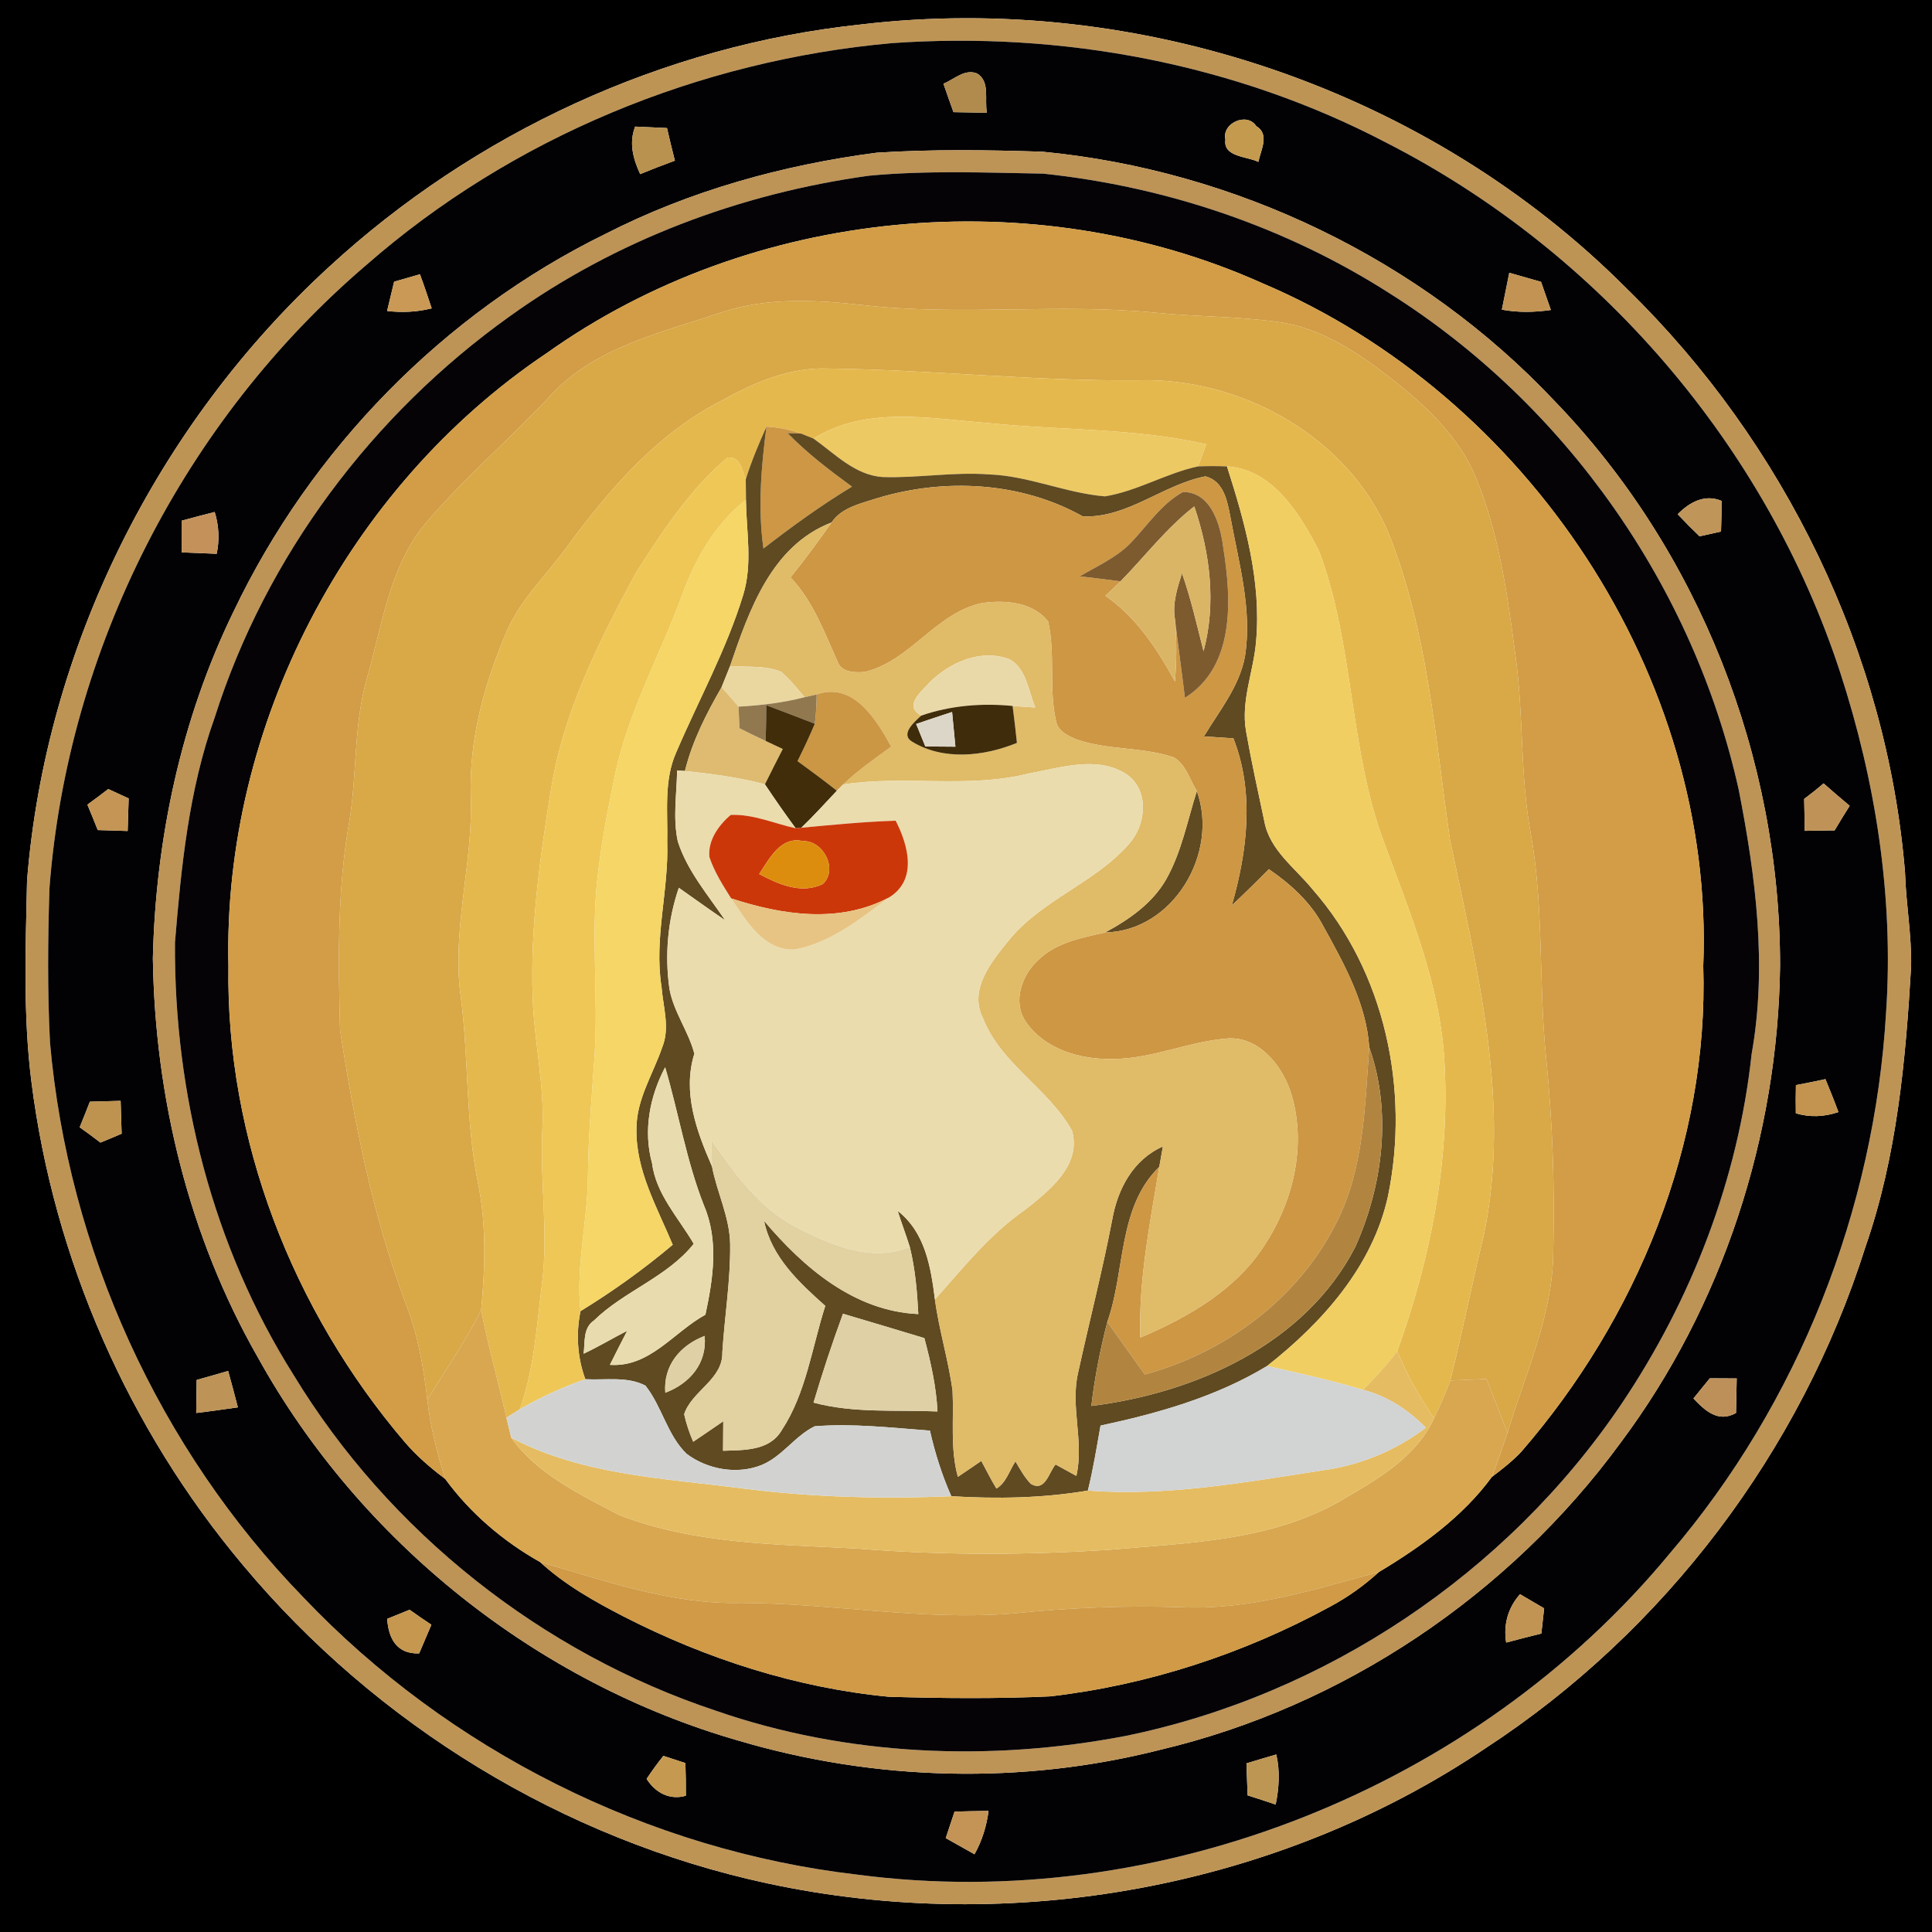 <?xml version="1.0" encoding="UTF-8" ?>
<!DOCTYPE svg PUBLIC "-//W3C//DTD SVG 1.1//EN" "http://www.w3.org/Graphics/SVG/1.1/DTD/svg11.dtd">
<svg width="250pt" height="250pt" viewBox="0 0 250 250" version="1.1" xmlns="http://www.w3.org/2000/svg">
<g id="#000000ff">
<path fill="#000000" opacity="1.00" d=" M 0.00 0.00 L 250.00 0.00 L 250.00 250.00 L 0.00 250.00 L 0.00 0.00 M 111.37 3.17 C 85.82 5.88 61.41 17.18 42.54 34.57 C 20.30 54.97 5.91 83.83 3.50 113.95 C 3.32 122.63 2.97 131.37 4.07 140.00 C 6.96 162.90 16.61 184.89 31.46 202.55 C 48.73 223.22 72.91 238.01 99.26 243.70 C 130.93 250.52 165.28 244.36 192.22 226.22 C 215.39 211.10 233.03 187.77 241.37 161.40 C 245.45 149.71 246.59 137.28 247.30 125.00 C 247.37 120.95 246.63 116.94 246.51 112.89 C 244.18 84.49 230.92 57.30 210.58 37.43 C 185.00 11.68 147.35 -1.11 111.37 3.17 Z" />
</g>
<g id="#be9455ff">
<path fill="#be9455" opacity="1.00" d=" M 111.37 3.17 C 147.35 -1.11 185.00 11.68 210.58 37.43 C 230.92 57.30 244.18 84.49 246.51 112.89 C 246.63 116.94 247.37 120.95 247.30 125.00 C 246.59 137.28 245.45 149.71 241.37 161.40 C 233.03 187.77 215.39 211.10 192.22 226.22 C 165.28 244.36 130.93 250.52 99.26 243.70 C 72.91 238.01 48.73 223.22 31.46 202.55 C 16.61 184.89 6.96 162.90 4.07 140.00 C 2.97 131.37 3.32 122.63 3.50 113.95 C 5.91 83.83 20.30 54.97 42.54 34.57 C 61.41 17.18 85.82 5.88 111.37 3.17 M 115.44 5.58 C 90.51 7.80 66.23 17.79 47.37 34.32 C 23.85 54.42 8.73 84.08 6.40 114.94 C 6.19 121.59 6.13 128.26 6.47 134.90 C 8.82 161.64 20.56 187.46 39.28 206.72 C 58.06 226.47 83.89 239.45 110.97 242.58 C 150.02 247.72 191.01 231.35 216.07 201.01 C 232.72 181.55 242.57 156.52 244.06 130.98 C 245.07 116.12 242.71 101.08 238.10 86.95 C 228.50 57.61 206.89 32.52 179.42 18.48 C 159.86 8.23 137.41 4.04 115.44 5.58 Z" />
</g>
<g id="#020103ff">
<path fill="#020103" opacity="1.00" d=" M 115.44 5.58 C 137.41 4.04 159.86 8.23 179.42 18.48 C 206.89 32.52 228.50 57.61 238.10 86.95 C 242.71 101.08 245.07 116.12 244.06 130.98 C 242.57 156.52 232.72 181.55 216.07 201.01 C 191.01 231.35 150.02 247.72 110.97 242.58 C 83.89 239.45 58.06 226.47 39.28 206.72 C 20.56 187.46 8.82 161.64 6.47 134.90 C 6.13 128.26 6.19 121.59 6.40 114.94 C 8.73 84.08 23.85 54.42 47.37 34.32 C 66.23 17.79 90.51 7.80 115.44 5.58 M 122.08 10.83 C 122.50 12.06 122.94 13.28 123.38 14.51 C 124.82 14.53 126.26 14.56 127.71 14.59 C 127.36 12.91 128.17 10.58 126.44 9.51 C 124.84 8.86 123.47 10.27 122.08 10.83 M 82.19 16.38 C 81.36 18.48 81.93 20.57 82.84 22.53 C 84.32 21.92 85.82 21.34 87.33 20.79 C 86.97 19.39 86.63 17.98 86.31 16.57 C 84.93 16.51 83.56 16.44 82.19 16.38 M 158.57 18.05 C 158.23 20.34 161.39 20.22 162.83 20.95 C 163.14 19.43 164.34 17.37 162.55 16.31 C 161.37 14.47 158.07 15.94 158.57 18.05 M 113.44 19.76 C 101.28 21.35 89.25 24.68 78.30 30.29 C 57.38 40.55 40.24 58.13 30.22 79.14 C 23.43 93.07 20.15 108.55 19.78 124.00 C 20.05 141.96 24.42 160.00 33.37 175.65 C 46.57 199.47 69.45 217.76 95.64 225.26 C 113.28 230.47 132.30 230.96 150.14 226.42 C 173.85 220.81 195.30 206.36 209.68 186.72 C 222.91 169.04 230.06 147.03 230.34 125.00 C 230.37 98.10 219.88 71.25 201.14 51.87 C 183.91 33.57 159.86 22.02 134.88 19.63 C 127.74 19.40 120.58 19.30 113.44 19.76 M 195.30 35.30 C 194.98 36.89 194.65 38.48 194.34 40.07 C 196.44 40.46 198.58 40.42 200.68 40.11 C 200.26 38.90 199.83 37.68 199.41 36.47 C 198.04 36.08 196.67 35.69 195.30 35.30 M 51.00 36.45 C 50.69 37.71 50.39 38.97 50.09 40.24 C 52.02 40.47 53.97 40.38 55.86 39.90 C 55.37 38.42 54.88 36.95 54.34 35.49 C 53.51 35.73 51.84 36.21 51.00 36.45 M 217.09 66.54 C 218.01 67.52 218.95 68.47 219.92 69.40 C 220.62 69.25 222.01 68.94 222.70 68.78 C 222.75 67.46 222.77 66.13 222.77 64.81 C 220.56 63.90 218.63 64.99 217.09 66.54 M 23.50 67.38 C 23.51 68.75 23.51 70.11 23.51 71.48 C 25.02 71.54 26.53 71.60 28.04 71.66 C 28.42 69.86 28.33 68.01 27.78 66.25 C 26.35 66.61 24.93 66.99 23.50 67.38 M 233.46 103.38 C 233.49 104.75 233.52 106.13 233.51 107.51 C 234.80 107.48 236.10 107.47 237.40 107.45 C 238.03 106.38 238.68 105.32 239.35 104.27 C 238.20 103.32 237.08 102.35 235.97 101.37 C 235.16 102.07 234.32 102.74 233.46 103.38 M 11.31 104.12 C 11.76 105.21 12.22 106.31 12.65 107.41 C 13.94 107.45 15.23 107.48 16.52 107.53 C 16.56 106.13 16.60 104.72 16.65 103.32 C 15.77 102.91 14.89 102.50 14.01 102.10 C 13.12 102.79 12.22 103.46 11.31 104.12 M 232.39 140.41 C 232.36 141.63 232.36 142.85 232.38 144.06 C 234.20 144.61 236.10 144.52 237.89 143.90 C 237.36 142.46 236.79 141.05 236.21 139.64 C 234.93 139.92 233.66 140.18 232.39 140.41 M 11.63 142.56 C 11.20 143.67 10.76 144.77 10.31 145.87 C 11.22 146.51 12.11 147.17 13.00 147.85 C 13.91 147.48 14.83 147.09 15.74 146.70 C 15.70 145.28 15.65 143.87 15.61 142.45 C 14.28 142.49 12.96 142.53 11.63 142.56 M 25.45 178.56 C 25.43 179.99 25.41 181.41 25.39 182.84 C 27.19 182.63 28.99 182.36 30.78 182.11 C 30.38 180.54 29.95 178.97 29.52 177.40 C 28.17 177.79 26.81 178.19 25.45 178.56 M 221.25 178.35 C 220.54 179.22 219.84 180.09 219.13 180.96 C 220.65 182.57 222.36 184.13 224.64 182.84 C 224.67 181.35 224.70 179.86 224.73 178.37 C 223.56 178.36 222.40 178.35 221.25 178.35 M 194.90 212.55 C 196.41 212.15 197.92 211.75 199.45 211.38 C 199.58 210.29 199.70 209.20 199.81 208.12 C 198.77 207.51 197.73 206.90 196.69 206.29 C 195.13 208.04 194.52 210.24 194.90 212.55 M 50.10 209.48 C 50.28 212.04 51.34 214.05 54.24 213.95 C 54.76 212.71 55.30 211.48 55.82 210.24 C 54.87 209.61 53.93 208.97 53.00 208.30 C 52.03 208.69 51.06 209.08 50.10 209.48 M 161.29 228.18 C 161.33 229.56 161.38 230.94 161.44 232.32 C 162.66 232.70 163.87 233.10 165.07 233.51 C 165.51 231.37 165.65 229.17 165.15 227.03 C 163.86 227.40 162.57 227.79 161.29 228.18 M 83.67 230.19 C 84.81 231.97 86.63 232.97 88.75 232.37 C 88.76 230.96 88.74 229.55 88.69 228.14 C 87.98 227.90 86.55 227.44 85.84 227.21 C 85.07 228.17 84.35 229.17 83.67 230.19 M 123.52 234.42 C 123.14 235.56 122.76 236.70 122.38 237.85 C 123.62 238.54 124.86 239.24 126.10 239.94 C 127.08 238.20 127.66 236.30 127.92 234.33 C 126.45 234.35 124.98 234.38 123.52 234.42 Z" />
</g>
<g id="#b18a4eff">
<path fill="#b18a4e" opacity="1.00" d=" M 122.08 10.83 C 123.47 10.27 124.84 8.86 126.44 9.51 C 128.17 10.58 127.36 12.91 127.71 14.59 C 126.26 14.56 124.82 14.53 123.38 14.51 C 122.94 13.28 122.50 12.06 122.08 10.83 Z" />
</g>
<g id="#b9924fff">
<path fill="#b9924f" opacity="1.00" d=" M 82.19 16.38 C 83.56 16.44 84.93 16.51 86.31 16.57 C 86.63 17.98 86.97 19.39 87.33 20.79 C 85.82 21.34 84.32 21.92 82.84 22.53 C 81.93 20.57 81.36 18.48 82.19 16.38 Z" />
</g>
<g id="#c49a4fff">
<path fill="#c49a4f" opacity="1.00" d=" M 158.57 18.05 C 158.07 15.94 161.37 14.47 162.55 16.31 C 164.34 17.37 163.14 19.43 162.83 20.95 C 161.39 20.22 158.23 20.34 158.57 18.05 Z" />
</g>
<g id="#bd9356ff">
<path fill="#bd9356" opacity="1.00" d=" M 113.44 19.76 C 120.58 19.30 127.74 19.40 134.88 19.63 C 159.86 22.02 183.91 33.57 201.14 51.87 C 219.88 71.25 230.37 98.10 230.34 125.00 C 230.06 147.03 222.91 169.04 209.68 186.72 C 195.30 206.36 173.85 220.81 150.14 226.42 C 132.30 230.96 113.28 230.47 95.64 225.26 C 69.45 217.76 46.57 199.47 33.37 175.65 C 24.42 160.00 20.05 141.96 19.78 124.00 C 20.15 108.55 23.43 93.07 30.22 79.14 C 40.24 58.13 57.38 40.55 78.30 30.29 C 89.25 24.68 101.28 21.35 113.44 19.76 M 112.42 22.74 C 95.78 25.04 79.63 31.10 65.96 40.93 C 48.18 53.62 34.40 71.98 27.78 92.85 C 24.43 102.20 23.45 112.15 22.64 121.98 C 22.51 141.54 27.51 161.30 37.99 177.92 C 50.33 198.23 70.10 213.88 92.64 221.37 C 109.57 227.24 128.08 227.99 145.60 224.64 C 171.49 219.35 194.98 203.62 209.77 181.74 C 218.87 168.25 224.91 152.61 226.66 136.39 C 228.69 125.02 227.19 113.41 224.99 102.19 C 219.17 75.97 202.62 52.37 179.91 38.02 C 166.45 29.38 150.88 24.14 135.00 22.47 C 127.48 22.34 119.92 22.03 112.42 22.74 Z" />
</g>
<g id="#050306ff">
<path fill="#050306" opacity="1.00" d=" M 112.42 22.74 C 119.92 22.03 127.48 22.34 135.00 22.47 C 150.88 24.14 166.45 29.38 179.91 38.02 C 202.62 52.37 219.17 75.97 224.99 102.19 C 227.19 113.41 228.69 125.02 226.66 136.39 C 224.91 152.61 218.87 168.25 209.77 181.74 C 194.98 203.62 171.49 219.35 145.60 224.64 C 128.08 227.99 109.57 227.24 92.64 221.37 C 70.10 213.88 50.33 198.23 37.99 177.92 C 27.51 161.30 22.51 141.54 22.64 121.98 C 23.45 112.15 24.43 102.20 27.78 92.85 C 34.40 71.98 48.18 53.62 65.96 40.93 C 79.63 31.10 95.78 25.04 112.42 22.74 M 70.71 45.72 C 44.93 63.03 28.83 93.94 29.56 125.00 C 29.22 147.45 37.88 169.61 52.39 186.62 C 53.93 188.41 55.72 189.96 57.61 191.37 C 60.82 195.77 65.13 199.46 69.88 202.12 C 73.08 205.07 76.91 207.22 80.75 209.20 C 91.42 214.66 103.06 218.41 115.01 219.56 C 121.96 219.76 128.94 219.83 135.89 219.51 C 148.57 218.05 160.93 213.99 172.13 207.89 C 174.41 206.67 176.53 205.15 178.44 203.41 C 183.86 200.16 189.29 196.26 193.04 191.12 C 194.37 190.12 195.69 189.09 196.84 187.87 C 211.80 170.62 221.12 148.01 220.40 125.00 C 221.91 87.52 197.65 51.19 163.35 36.65 C 133.70 23.35 97.21 26.84 70.71 45.72 Z" />
</g>
<g id="#d29d46ff">
<path fill="#d29d46" opacity="1.00" d=" M 70.71 45.72 C 97.21 26.84 133.70 23.35 163.35 36.65 C 197.65 51.19 221.91 87.52 220.40 125.00 C 221.12 148.01 211.80 170.62 196.84 187.87 C 195.69 189.09 194.37 190.12 193.04 191.12 C 193.78 189.23 194.41 187.31 195.07 185.39 C 197.38 177.71 200.92 170.20 200.99 162.04 C 201.19 153.69 200.92 145.33 200.08 137.01 C 199.07 127.32 199.81 117.49 198.08 107.86 C 196.67 100.29 197.18 92.54 196.11 84.93 C 195.08 77.12 194.02 69.19 191.00 61.85 C 188.82 56.51 184.48 52.47 180.02 48.99 C 175.70 45.61 170.91 42.40 165.34 41.66 C 160.12 40.93 154.82 41.00 149.58 40.47 C 136.94 39.21 124.20 40.93 111.57 39.47 C 105.55 38.80 99.30 38.47 93.45 40.39 C 85.66 43.03 77.01 44.87 71.21 51.21 C 65.77 57.06 59.58 62.23 54.50 68.41 C 50.32 73.99 49.41 81.07 47.53 87.60 C 45.74 93.67 46.22 100.07 45.21 106.26 C 43.62 115.17 43.77 124.29 44.00 133.30 C 45.86 145.20 48.18 157.11 52.41 168.43 C 54.03 172.49 54.80 176.81 55.30 181.14 C 55.67 184.62 56.58 188.02 57.61 191.37 C 55.72 189.96 53.93 188.41 52.39 186.62 C 37.88 169.61 29.22 147.45 29.56 125.00 C 28.83 93.94 44.93 63.03 70.71 45.72 Z" />
</g>
<g id="#c29353ff">
<path fill="#c29353" opacity="1.00" d=" M 195.30 35.30 C 196.67 35.69 198.04 36.08 199.41 36.47 C 199.83 37.68 200.26 38.90 200.68 40.11 C 198.58 40.42 196.44 40.46 194.34 40.07 C 194.65 38.48 194.98 36.89 195.30 35.30 Z" />
</g>
<g id="#c99955ff">
<path fill="#c99955" opacity="1.00" d=" M 51.00 36.45 C 51.84 36.21 53.51 35.73 54.34 35.49 C 54.88 36.95 55.37 38.42 55.86 39.90 C 53.97 40.38 52.02 40.47 50.09 40.24 C 50.39 38.97 50.69 37.71 51.00 36.45 Z" />
</g>
<g id="#d9a847ff">
<path fill="#d9a847" opacity="1.00" d=" M 93.45 40.39 C 99.30 38.47 105.55 38.80 111.57 39.47 C 124.20 40.93 136.94 39.21 149.58 40.47 C 154.82 41.00 160.12 40.93 165.34 41.66 C 170.91 42.40 175.70 45.61 180.02 48.99 C 184.48 52.47 188.82 56.51 191.00 61.85 C 194.02 69.19 195.08 77.12 196.11 84.93 C 197.18 92.54 196.67 100.29 198.08 107.86 C 199.81 117.49 199.07 127.32 200.08 137.01 C 200.92 145.33 201.19 153.69 200.99 162.04 C 200.92 170.20 197.38 177.71 195.07 185.39 C 194.13 183.09 193.29 180.75 192.37 178.44 C 190.80 178.50 189.24 178.56 187.67 178.63 C 189.23 172.41 190.47 166.13 191.99 159.90 C 195.60 142.72 191.11 125.38 187.61 108.58 C 185.72 95.37 184.73 81.79 179.79 69.25 C 174.57 56.53 160.61 48.78 147.14 49.21 C 133.81 49.33 120.55 47.85 107.23 47.69 C 102.42 47.49 97.85 49.35 93.73 51.66 C 85.30 55.84 79.02 63.08 73.54 70.52 C 70.92 74.19 67.51 77.35 65.64 81.52 C 62.73 88.30 60.67 95.57 60.92 103.02 C 61.23 111.77 58.39 120.38 59.64 129.13 C 60.67 137.10 60.23 145.21 61.86 153.12 C 62.96 158.52 62.77 164.06 62.26 169.52 C 60.24 173.57 57.63 177.27 55.30 181.14 C 54.80 176.81 54.03 172.49 52.41 168.43 C 48.18 157.11 45.86 145.20 44.00 133.30 C 43.77 124.29 43.62 115.17 45.21 106.26 C 46.22 100.07 45.74 93.67 47.53 87.60 C 49.41 81.07 50.32 73.99 54.50 68.41 C 59.58 62.23 65.77 57.06 71.21 51.21 C 77.01 44.87 85.66 43.03 93.45 40.39 Z" />
</g>
<g id="#e5b84eff">
<path fill="#e5b84e" opacity="1.00" d=" M 93.73 51.66 C 97.85 49.35 102.42 47.49 107.23 47.69 C 120.55 47.85 133.81 49.33 147.14 49.21 C 160.61 48.78 174.57 56.53 179.79 69.25 C 184.73 81.79 185.72 95.37 187.61 108.58 C 191.11 125.38 195.60 142.72 191.99 159.90 C 190.47 166.13 189.23 172.41 187.67 178.63 C 187.06 180.30 186.34 181.93 185.56 183.53 C 183.69 180.79 182.05 177.91 180.80 174.84 C 185.04 163.10 187.57 150.51 186.94 137.99 C 186.52 127.84 182.54 118.36 179.07 108.95 C 174.55 96.82 175.24 83.41 170.68 71.30 C 168.23 66.54 164.71 60.73 158.77 60.35 C 157.52 60.30 156.26 60.30 155.01 60.35 C 155.28 59.64 155.82 58.21 156.09 57.50 C 146.88 55.37 137.36 55.72 128.01 54.76 C 120.43 54.18 112.15 52.48 105.27 56.75 C 104.86 56.59 104.04 56.26 103.64 56.10 C 102.20 55.59 100.70 55.29 99.18 55.21 C 98.18 57.43 97.23 59.69 96.50 62.03 C 95.99 60.85 95.85 59.09 94.17 59.20 C 89.26 63.32 85.69 68.82 82.27 74.17 C 77.51 83.00 72.89 92.16 71.30 102.17 C 69.86 111.04 68.61 120.01 68.93 129.02 C 69.10 134.70 70.47 140.30 70.19 146.01 C 69.83 152.70 70.99 159.40 70.14 166.07 C 69.46 171.53 69.13 177.11 67.28 182.34 C 66.84 182.62 65.96 183.17 65.53 183.45 C 64.48 178.80 63.15 174.21 62.26 169.52 C 62.77 164.06 62.96 158.52 61.86 153.12 C 60.23 145.21 60.67 137.10 59.64 129.13 C 58.39 120.38 61.23 111.77 60.92 103.02 C 60.67 95.57 62.73 88.30 65.64 81.52 C 67.51 77.35 70.92 74.19 73.54 70.52 C 79.02 63.08 85.30 55.84 93.73 51.66 Z" />
</g>
<g id="#edc963ff">
<path fill="#edc963" opacity="1.00" d=" M 105.27 56.75 C 112.15 52.48 120.43 54.18 128.01 54.76 C 137.36 55.72 146.88 55.37 156.09 57.50 C 155.82 58.21 155.28 59.64 155.01 60.35 C 150.87 61.25 147.17 63.55 142.98 64.23 C 137.89 63.81 133.11 61.57 127.97 61.39 C 123.38 61.04 118.80 61.88 114.21 61.73 C 110.64 61.49 108.02 58.71 105.27 56.75 Z" />
</g>
<g id="#cd9745ff">
<path fill="#cd9745" opacity="1.00" d=" M 99.18 55.21 C 100.70 55.29 102.20 55.59 103.64 56.10 C 103.21 56.08 102.35 56.06 101.92 56.05 C 104.45 58.65 107.33 60.84 110.25 62.97 C 106.25 65.39 102.47 68.13 98.79 70.98 C 98.05 65.73 98.50 60.43 99.18 55.21 Z" />
</g>
<g id="#5f4a21ff">
<path fill="#5f4a21" opacity="1.00" d=" M 96.50 62.03 C 97.23 59.69 98.18 57.43 99.18 55.21 C 98.50 60.43 98.05 65.73 98.79 70.98 C 102.47 68.13 106.25 65.39 110.25 62.97 C 107.33 60.84 104.45 58.65 101.92 56.05 C 102.35 56.06 103.21 56.08 103.64 56.10 C 104.04 56.26 104.86 56.59 105.27 56.75 C 108.02 58.71 110.64 61.49 114.21 61.73 C 118.80 61.88 123.38 61.04 127.97 61.39 C 133.11 61.57 137.89 63.81 142.98 64.23 C 147.17 63.55 150.87 61.25 155.01 60.35 C 156.26 60.30 157.52 60.30 158.77 60.35 C 161.10 67.63 163.23 75.23 162.54 82.96 C 162.23 86.85 160.56 90.63 161.23 94.58 C 161.92 98.50 162.78 102.40 163.61 106.30 C 164.30 110.03 167.61 112.32 169.86 115.10 C 179.22 125.78 182.44 140.99 179.61 154.76 C 177.62 163.87 171.10 171.15 163.96 176.76 C 157.38 180.75 149.88 182.87 142.41 184.47 C 141.91 187.28 141.46 190.10 140.77 192.88 C 134.93 193.87 129.01 193.97 123.10 193.61 C 121.89 190.88 120.99 188.03 120.33 185.12 C 115.38 184.76 110.38 184.16 105.42 184.56 C 102.86 185.81 101.24 188.45 98.58 189.56 C 95.40 190.85 91.55 190.16 88.84 188.12 C 86.33 185.68 85.67 182.01 83.52 179.30 C 81.19 178.07 78.30 178.61 75.74 178.47 C 74.71 175.63 74.51 172.61 75.12 169.66 C 79.30 167.10 83.30 164.23 87.05 161.07 C 85.04 156.23 82.23 151.42 82.36 146.02 C 82.36 142.25 84.50 139.00 85.68 135.55 C 86.73 133.01 85.80 130.28 85.60 127.68 C 84.61 121.43 86.55 115.24 86.34 108.99 C 86.43 105.10 85.87 101.00 87.51 97.34 C 90.41 90.56 94.01 84.06 96.17 76.98 C 97.40 72.98 96.58 68.76 96.52 64.67 C 96.51 64.01 96.50 62.69 96.50 62.03 M 140.11 66.82 C 132.12 62.34 122.26 61.83 113.56 64.45 C 111.44 65.15 108.93 65.63 107.60 67.61 C 99.81 70.61 96.94 78.97 94.47 86.19 C 94.19 86.87 93.65 88.24 93.37 88.93 C 91.40 92.35 89.58 95.90 88.63 99.77 L 87.62 99.69 C 87.57 102.75 87.05 105.86 87.71 108.89 C 88.94 112.71 91.61 115.80 93.83 119.08 C 91.81 117.71 89.83 116.28 87.84 114.88 C 86.40 119.08 86.00 123.59 86.63 127.98 C 87.17 130.96 89.10 133.46 89.85 136.35 C 88.29 141.34 90.13 146.37 92.13 150.93 C 92.77 154.31 94.42 157.48 94.48 160.97 C 94.54 165.65 93.77 170.30 93.47 174.97 C 93.58 178.50 89.52 179.96 88.53 183.00 C 88.80 184.22 89.20 185.41 89.70 186.56 C 91.00 185.68 92.30 184.81 93.59 183.91 C 93.58 184.87 93.57 186.78 93.56 187.73 C 96.29 187.63 99.58 187.77 101.16 185.06 C 104.32 180.26 105.06 174.37 106.79 168.98 C 103.38 165.94 99.84 162.66 98.87 157.98 C 103.97 164.02 110.54 169.67 118.83 170.04 C 118.68 167.12 118.43 164.20 117.73 161.36 C 117.24 159.79 116.65 158.26 116.16 156.69 C 119.72 159.46 120.45 163.95 120.98 168.15 C 121.51 172.13 122.73 175.99 123.26 179.97 C 123.44 183.68 122.94 187.46 123.95 191.10 C 124.97 190.42 125.97 189.74 126.98 189.04 C 127.62 190.24 128.23 191.45 128.94 192.62 C 130.22 191.85 130.61 190.28 131.40 189.10 C 132.00 190.11 132.56 191.16 133.39 192.01 C 135.24 193.10 135.70 190.56 136.59 189.50 C 137.49 189.99 138.38 190.48 139.28 190.98 C 140.31 186.53 138.46 182.01 139.52 177.57 C 140.96 170.97 142.66 164.42 143.93 157.78 C 144.63 153.83 146.65 150.04 150.48 148.35 C 150.36 149.01 150.13 150.33 150.01 150.99 C 144.62 156.23 145.64 164.43 143.29 171.05 C 142.36 174.63 141.65 178.26 141.22 181.93 C 154.67 180.26 168.88 173.95 175.36 161.38 C 178.96 153.39 180.14 143.89 177.18 135.52 C 176.80 129.86 173.94 124.74 171.25 119.87 C 169.64 116.78 167.03 114.42 164.19 112.47 C 162.62 114.06 161.03 115.63 159.40 117.15 C 161.41 110.12 162.34 102.52 159.60 95.54 C 158.33 95.45 157.05 95.37 155.78 95.30 C 157.77 92.00 160.35 88.87 161.09 84.99 C 162.07 78.90 160.30 72.88 159.22 66.93 C 158.81 64.85 158.39 62.28 155.99 61.64 C 150.48 62.70 145.90 67.07 140.11 66.82 M 84.37 150.50 C 84.89 154.55 87.80 157.57 89.77 160.95 C 86.33 165.27 80.76 167.05 76.86 170.87 C 75.41 171.86 75.72 173.66 75.52 175.17 C 77.44 174.27 79.27 173.17 81.16 172.20 C 80.41 173.67 79.65 175.12 78.92 176.61 C 84.09 176.97 87.17 172.37 91.28 170.12 C 92.28 165.45 93.03 160.50 91.08 155.96 C 88.81 150.17 87.81 144.03 86.07 138.10 C 84.07 141.88 83.22 146.31 84.37 150.50 M 109.08 170.00 C 107.69 173.79 106.42 177.63 105.27 181.50 C 110.50 182.90 115.96 182.41 121.31 182.64 C 121.15 179.42 120.44 176.26 119.61 173.15 C 116.10 172.10 112.60 171.03 109.08 170.00 M 86.09 180.22 C 89.25 179.03 91.52 176.41 91.18 172.87 C 88.02 174.08 85.81 176.69 86.09 180.22 Z" />
<path fill="#5f4a21" opacity="1.00" d=" M 154.87 102.36 C 157.77 110.37 151.82 120.49 143.00 120.66 C 146.09 119.00 149.12 116.90 150.90 113.79 C 152.90 110.25 153.65 106.20 154.87 102.36 Z" />
</g>
<g id="#eec757ff">
<path fill="#eec757" opacity="1.00" d=" M 82.27 74.17 C 85.69 68.82 89.26 63.32 94.17 59.20 C 95.85 59.09 95.99 60.85 96.50 62.03 C 96.50 62.69 96.51 64.01 96.52 64.67 C 92.50 67.87 89.92 72.38 88.21 77.15 C 85.36 84.92 81.22 92.25 79.55 100.41 C 78.67 104.62 77.86 108.86 77.36 113.14 C 76.41 121.07 77.48 129.07 76.91 137.02 C 76.56 142.02 76.14 147.01 76.08 152.02 C 76.07 157.92 74.49 163.75 75.12 169.66 C 74.51 172.61 74.71 175.63 75.74 178.47 C 72.80 179.49 69.98 180.80 67.28 182.34 C 69.13 177.11 69.46 171.53 70.14 166.07 C 70.99 159.40 69.83 152.70 70.19 146.01 C 70.47 140.30 69.10 134.70 68.93 129.02 C 68.61 120.01 69.86 111.04 71.30 102.17 C 72.89 92.16 77.51 83.00 82.27 74.17 Z" />
</g>
<g id="#f0ce61ff">
<path fill="#f0ce61" opacity="1.00" d=" M 158.77 60.35 C 164.71 60.73 168.23 66.54 170.68 71.30 C 175.24 83.41 174.55 96.82 179.07 108.95 C 182.54 118.36 186.52 127.84 186.94 137.99 C 187.57 150.51 185.04 163.10 180.80 174.84 C 179.47 176.63 177.94 178.26 176.38 179.85 C 172.29 178.61 168.12 177.70 163.96 176.76 C 171.10 171.15 177.62 163.87 179.61 154.76 C 182.44 140.99 179.22 125.78 169.86 115.10 C 167.61 112.32 164.30 110.03 163.61 106.30 C 162.78 102.40 161.92 98.50 161.23 94.58 C 160.56 90.63 162.23 86.85 162.54 82.96 C 163.23 75.23 161.10 67.63 158.77 60.35 Z" />
</g>
<g id="#ce9744ff">
<path fill="#ce9744" opacity="1.00" d=" M 140.11 66.82 C 145.90 67.07 150.48 62.70 155.99 61.64 C 158.39 62.28 158.81 64.85 159.22 66.93 C 160.30 72.88 162.07 78.90 161.09 84.99 C 160.35 88.87 157.77 92.00 155.78 95.30 C 157.05 95.37 158.33 95.45 159.60 95.54 C 162.34 102.52 161.41 110.12 159.40 117.15 C 161.03 115.63 162.62 114.06 164.19 112.47 C 167.03 114.42 169.64 116.78 171.25 119.87 C 173.94 124.74 176.80 129.86 177.18 135.52 C 176.61 143.12 176.51 151.07 173.02 158.03 C 168.16 167.91 158.68 174.99 148.14 177.85 C 146.52 175.58 144.89 173.33 143.29 171.05 C 145.64 164.43 144.62 156.23 150.01 150.99 C 148.81 158.30 147.31 165.63 147.56 173.08 C 153.85 170.41 160.13 166.80 163.82 160.83 C 167.51 155.08 169.15 147.66 166.93 141.06 C 165.73 137.70 162.86 134.19 158.96 134.37 C 153.88 134.72 149.12 137.03 143.98 137.03 C 139.82 137.13 135.19 135.80 132.73 132.20 C 131.00 129.65 132.20 126.21 134.30 124.27 C 136.61 121.97 139.94 121.35 143.00 120.66 C 151.82 120.49 157.77 110.37 154.87 102.36 C 153.95 100.90 153.47 98.96 151.92 98.02 C 147.86 96.62 143.39 97.11 139.32 95.69 C 138.26 95.24 136.92 94.65 136.67 93.39 C 135.67 89.14 136.60 84.69 135.63 80.44 C 133.70 77.89 130.04 77.62 127.11 78.03 C 121.12 79.26 117.80 85.55 111.89 86.95 C 110.72 87.06 108.95 87.03 108.44 85.74 C 106.70 81.90 105.25 77.84 102.29 74.71 C 104.15 72.41 105.90 70.03 107.60 67.61 C 108.93 65.63 111.44 65.15 113.56 64.45 C 122.26 61.83 132.12 62.34 140.11 66.82 M 146.27 70.30 C 144.41 72.18 141.96 73.25 139.72 74.58 C 141.48 74.77 143.24 75.00 145.00 75.22 C 144.36 75.85 143.70 76.48 143.04 77.09 C 147.05 79.88 149.73 83.96 152.04 88.18 C 152.26 85.47 152.28 82.75 152.03 80.05 C 152.43 83.47 152.92 86.88 153.33 90.30 C 159.83 86.23 159.36 77.55 158.30 70.92 C 157.94 67.96 156.75 63.66 153.08 63.66 C 150.24 65.22 148.47 68.02 146.27 70.30 Z" />
</g>
<g id="#7d5b2fff">
<path fill="#7d5b2f" opacity="1.00" d=" M 146.27 70.30 C 148.47 68.02 150.24 65.22 153.08 63.66 C 156.75 63.66 157.94 67.96 158.30 70.92 C 159.36 77.55 159.83 86.23 153.33 90.30 C 152.92 86.88 152.43 83.47 152.03 80.05 C 151.70 78.03 152.35 76.07 152.95 74.17 C 154.11 77.47 154.88 80.89 155.74 84.27 C 157.40 78.06 156.58 71.55 154.54 65.53 C 150.93 68.33 148.17 71.98 145.00 75.22 C 143.24 75.00 141.48 74.77 139.72 74.58 C 141.96 73.25 144.41 72.18 146.27 70.30 Z" />
</g>
<g id="#bf9559ff">
<path fill="#bf9559" opacity="1.00" d=" M 217.09 66.54 C 218.63 64.99 220.56 63.90 222.77 64.81 C 222.77 66.13 222.75 67.46 222.70 68.78 C 222.01 68.94 220.62 69.25 219.92 69.40 C 218.95 68.47 218.01 67.52 217.09 66.54 Z" />
</g>
<g id="#f5d666ff">
<path fill="#f5d666" opacity="1.00" d=" M 88.21 77.15 C 89.92 72.38 92.50 67.87 96.52 64.67 C 96.58 68.76 97.40 72.98 96.17 76.98 C 94.01 84.06 90.41 90.56 87.51 97.34 C 85.87 101.00 86.43 105.10 86.34 108.99 C 86.55 115.24 84.61 121.43 85.60 127.68 C 85.80 130.28 86.73 133.01 85.68 135.55 C 84.50 139.00 82.36 142.25 82.36 146.02 C 82.23 151.42 85.04 156.23 87.05 161.07 C 83.30 164.23 79.30 167.10 75.12 169.66 C 74.49 163.75 76.07 157.92 76.08 152.02 C 76.14 147.01 76.56 142.02 76.91 137.02 C 77.48 129.07 76.41 121.07 77.36 113.14 C 77.86 108.86 78.67 104.62 79.55 100.41 C 81.22 92.25 85.36 84.92 88.21 77.15 Z" />
</g>
<g id="#c4915bff">
<path fill="#c4915b" opacity="1.00" d=" M 23.50 67.38 C 24.93 66.99 26.35 66.61 27.78 66.25 C 28.33 68.01 28.42 69.86 28.04 71.66 C 26.53 71.60 25.02 71.54 23.51 71.48 C 23.51 70.11 23.51 68.75 23.50 67.38 Z" />
</g>
<g id="#dab566ff">
<path fill="#dab566" opacity="1.00" d=" M 145.00 75.22 C 148.17 71.98 150.93 68.33 154.54 65.53 C 156.58 71.55 157.40 78.06 155.74 84.27 C 154.88 80.89 154.11 77.47 152.95 74.17 C 152.35 76.07 151.70 78.03 152.03 80.05 C 152.28 82.75 152.26 85.47 152.04 88.18 C 149.73 83.96 147.05 79.88 143.04 77.09 C 143.70 76.48 144.36 75.85 145.00 75.22 Z" />
</g>
<g id="#e0bb68ff">
<path fill="#e0bb68" opacity="1.00" d=" M 94.47 86.19 C 96.94 78.97 99.81 70.61 107.60 67.61 C 105.90 70.03 104.15 72.41 102.29 74.71 C 105.25 77.84 106.70 81.90 108.44 85.74 C 108.95 87.03 110.72 87.06 111.89 86.95 C 117.80 85.55 121.12 79.26 127.11 78.03 C 130.04 77.62 133.70 77.89 135.63 80.44 C 136.60 84.69 135.67 89.14 136.67 93.39 C 136.92 94.65 138.26 95.24 139.32 95.69 C 143.39 97.11 147.86 96.62 151.92 98.02 C 153.47 98.96 153.95 100.90 154.87 102.36 C 153.65 106.20 152.90 110.25 150.90 113.79 C 149.12 116.90 146.09 119.00 143.00 120.66 C 139.94 121.35 136.61 121.97 134.30 124.27 C 132.20 126.21 131.00 129.65 132.73 132.20 C 135.19 135.80 139.82 137.13 143.98 137.03 C 149.12 137.03 153.88 134.72 158.96 134.37 C 162.86 134.19 165.73 137.70 166.93 141.06 C 169.15 147.66 167.51 155.08 163.82 160.83 C 160.13 166.80 153.85 170.41 147.56 173.08 C 147.31 165.63 148.81 158.30 150.01 150.99 C 150.13 150.33 150.36 149.01 150.48 148.35 C 146.65 150.04 144.63 153.83 143.93 157.78 C 142.66 164.42 140.96 170.97 139.52 177.57 C 138.46 182.01 140.31 186.53 139.28 190.98 C 138.38 190.48 137.49 189.99 136.59 189.50 C 135.70 190.56 135.24 193.10 133.39 192.01 C 132.56 191.16 132.00 190.11 131.40 189.10 C 130.61 190.28 130.22 191.85 128.94 192.62 C 128.23 191.45 127.62 190.24 126.98 189.04 C 125.97 189.74 124.97 190.42 123.95 191.10 C 122.94 187.46 123.44 183.68 123.26 179.97 C 122.73 175.99 121.51 172.13 120.98 168.15 C 124.63 164.06 128.07 159.72 132.61 156.57 C 135.71 154.12 139.96 150.84 138.73 146.34 C 135.71 140.86 129.51 137.71 127.18 131.71 C 125.31 128.00 128.38 124.33 130.61 121.59 C 134.90 116.38 141.74 114.23 146.13 109.16 C 148.32 106.70 148.75 102.30 145.82 100.22 C 142.01 97.71 137.24 99.35 133.12 100.09 C 125.24 102.08 117.07 100.27 109.10 101.51 C 111.00 99.67 113.19 98.17 115.32 96.61 C 113.41 93.12 110.41 88.19 105.68 89.86 C 105.29 89.95 104.51 90.13 104.12 90.22 C 103.15 89.08 102.21 87.89 101.06 86.92 C 98.99 86.06 96.66 86.36 94.47 86.19 M 120.30 88.29 C 119.22 89.52 116.88 91.30 119.20 92.60 C 118.39 93.36 116.43 94.99 118.01 95.96 C 122.07 98.46 127.34 97.87 131.59 96.13 C 131.42 94.53 131.24 92.94 131.03 91.35 C 132.01 91.41 132.99 91.48 133.97 91.55 C 133.06 89.42 132.85 86.55 130.64 85.31 C 126.96 83.92 122.95 85.67 120.30 88.29 Z" />
</g>
<g id="#ead9a8ff">
<path fill="#ead9a8" opacity="1.00" d=" M 120.30 88.29 C 122.95 85.67 126.96 83.92 130.64 85.31 C 132.85 86.55 133.06 89.42 133.97 91.55 C 132.99 91.48 132.01 91.41 131.03 91.35 C 127.04 90.96 123.01 91.29 119.20 92.60 C 116.88 91.30 119.22 89.52 120.30 88.29 Z" />
</g>
<g id="#ead7a0ff">
<path fill="#ead7a0" opacity="1.00" d=" M 94.47 86.19 C 96.66 86.36 98.99 86.06 101.06 86.92 C 102.21 87.89 103.15 89.08 104.12 90.22 C 101.33 90.94 98.45 91.28 95.57 91.44 C 94.84 90.60 94.11 89.76 93.37 88.93 C 93.65 88.24 94.19 86.87 94.47 86.19 Z" />
</g>
<g id="#debb70ff">
<path fill="#debb70" opacity="1.00" d=" M 88.63 99.77 C 89.58 95.90 91.40 92.35 93.37 88.93 C 94.11 89.76 94.84 90.60 95.57 91.44 C 95.60 92.37 95.65 93.31 95.70 94.24 C 96.82 94.80 97.94 95.35 99.08 95.88 C 99.63 96.14 100.74 96.66 101.29 96.92 C 100.51 98.44 99.74 99.96 98.98 101.49 C 95.59 100.59 92.11 100.13 88.63 99.77 Z" />
</g>
<g id="#cb9744ff">
<path fill="#cb9744" opacity="1.00" d=" M 105.68 89.86 C 110.41 88.19 113.41 93.12 115.32 96.61 C 113.19 98.17 111.00 99.67 109.10 101.51 C 108.90 101.71 108.50 102.12 108.29 102.32 C 106.63 101.00 104.92 99.74 103.20 98.49 C 103.99 96.89 104.75 95.29 105.44 93.65 C 105.61 92.39 105.65 91.13 105.68 89.86 Z" />
</g>
<g id="#91784eff">
<path fill="#91784e" opacity="1.00" d=" M 105.68 89.86 C 105.65 91.13 105.61 92.39 105.44 93.65 C 103.35 92.84 101.25 92.03 99.15 91.25 C 99.15 92.80 99.12 94.34 99.08 95.88 C 97.94 95.35 96.82 94.80 95.70 94.24 C 95.65 93.31 95.60 92.37 95.57 91.44 C 98.45 91.28 101.33 90.94 104.12 90.22 C 104.51 90.13 105.29 89.95 105.68 89.86 Z" />
</g>
<g id="#3f2c0aff">
<path fill="#3f2c0a" opacity="1.00" d=" M 119.20 92.60 C 123.01 91.29 127.04 90.96 131.03 91.35 C 131.24 92.94 131.42 94.53 131.59 96.13 C 127.34 97.87 122.07 98.46 118.01 95.96 C 116.43 94.99 118.39 93.36 119.20 92.60 M 118.55 93.68 C 118.85 94.41 119.44 95.86 119.74 96.59 C 120.71 96.60 122.66 96.61 123.63 96.62 C 123.52 95.50 123.31 93.25 123.20 92.13 C 121.65 92.63 120.10 93.16 118.55 93.68 Z" />
</g>
<g id="#412d09ff">
<path fill="#412d09" opacity="1.00" d=" M 99.15 91.25 C 101.25 92.03 103.35 92.84 105.44 93.65 C 104.75 95.29 103.99 96.89 103.20 98.49 C 104.92 99.74 106.63 101.00 108.29 102.32 C 106.77 103.93 105.29 105.58 103.69 107.11 L 102.96 107.18 C 101.58 105.31 100.26 103.41 98.98 101.49 C 99.74 99.96 100.51 98.44 101.29 96.92 C 100.74 96.66 99.63 96.14 99.08 95.88 C 99.12 94.34 99.15 92.80 99.15 91.25 Z" />
</g>
<g id="#dcd6c8ff">
<path fill="#dcd6c8" opacity="1.00" d=" M 118.55 93.68 C 120.10 93.16 121.65 92.63 123.20 92.13 C 123.31 93.25 123.52 95.50 123.63 96.62 C 122.66 96.61 120.71 96.60 119.74 96.59 C 119.44 95.86 118.85 94.41 118.55 93.68 Z" />
</g>
<g id="#eadcadff">
<path fill="#eadcad" opacity="1.00" d=" M 133.12 100.09 C 137.24 99.35 142.01 97.71 145.82 100.22 C 148.75 102.30 148.32 106.70 146.13 109.16 C 141.74 114.23 134.90 116.38 130.61 121.59 C 128.38 124.33 125.31 128.00 127.18 131.71 C 129.51 137.71 135.71 140.86 138.73 146.34 C 139.96 150.84 135.71 154.12 132.61 156.57 C 128.07 159.72 124.63 164.06 120.98 168.15 C 120.45 163.95 119.72 159.46 116.16 156.69 C 116.65 158.26 117.24 159.79 117.73 161.36 C 112.86 163.40 107.49 161.12 103.11 158.85 C 98.28 156.36 95.07 151.88 92.05 147.53 C 92.07 148.38 92.11 150.08 92.13 150.93 C 90.13 146.37 88.29 141.34 89.85 136.35 C 89.10 133.46 87.17 130.96 86.63 127.98 C 86.00 123.59 86.40 119.08 87.84 114.88 C 89.83 116.28 91.81 117.71 93.83 119.08 C 91.61 115.80 88.94 112.71 87.71 108.89 C 87.05 105.86 87.57 102.75 87.62 99.69 L 88.63 99.77 C 92.11 100.13 95.59 100.59 98.98 101.49 C 100.26 103.41 101.58 105.31 102.96 107.18 C 100.17 106.56 97.47 105.33 94.56 105.45 C 92.99 106.77 91.57 108.77 91.80 110.91 C 92.44 112.83 93.54 114.55 94.61 116.25 C 96.58 119.14 98.83 123.10 102.88 122.86 C 107.50 121.98 111.32 118.90 115.01 116.15 C 118.75 113.88 117.54 109.40 115.90 106.20 C 111.82 106.33 107.75 106.73 103.69 107.11 C 105.29 105.58 106.77 103.93 108.29 102.32 C 108.50 102.12 108.90 101.71 109.10 101.51 C 117.07 100.27 125.24 102.08 133.12 100.09 Z" />
</g>
<g id="#bf9257ff">
<path fill="#bf9257" opacity="1.00" d=" M 233.46 103.38 C 234.32 102.74 235.16 102.07 235.97 101.37 C 237.08 102.35 238.20 103.32 239.35 104.27 C 238.68 105.32 238.03 106.38 237.40 107.45 C 236.10 107.47 234.80 107.48 233.51 107.51 C 233.52 106.13 233.49 104.75 233.46 103.38 Z" />
</g>
<g id="#c49554ff">
<path fill="#c49554" opacity="1.00" d=" M 11.31 104.12 C 12.22 103.46 13.12 102.79 14.01 102.10 C 14.89 102.50 15.77 102.91 16.65 103.32 C 16.60 104.72 16.56 106.13 16.52 107.53 C 15.23 107.48 13.94 107.45 12.65 107.41 C 12.22 106.31 11.76 105.21 11.31 104.12 Z" />
</g>
<g id="#cc3709ff">
<path fill="#cc3709" opacity="1.00" d=" M 94.56 105.45 C 97.47 105.33 100.17 106.56 102.96 107.18 L 103.69 107.11 C 107.75 106.73 111.82 106.33 115.90 106.20 C 117.54 109.40 118.75 113.88 115.01 116.15 C 108.57 119.53 101.23 118.42 94.61 116.25 C 93.54 114.55 92.44 112.83 91.80 110.91 C 91.57 108.77 92.99 106.77 94.56 105.45 M 98.24 113.10 C 100.75 114.43 103.67 115.74 106.47 114.40 C 108.48 112.52 106.56 108.75 103.91 108.84 C 101.00 108.17 99.56 111.12 98.24 113.10 Z" />
</g>
<g id="#dd8d0dff">
<path fill="#dd8d0d" opacity="1.00" d=" M 98.24 113.10 C 99.56 111.12 101.00 108.17 103.91 108.84 C 106.56 108.75 108.48 112.52 106.47 114.40 C 103.67 115.74 100.75 114.43 98.24 113.10 Z" />
</g>
<g id="#e7c483ff">
<path fill="#e7c483" opacity="1.00" d=" M 94.61 116.25 C 101.23 118.42 108.57 119.53 115.01 116.15 C 111.32 118.90 107.50 121.98 102.88 122.86 C 98.83 123.10 96.58 119.14 94.61 116.25 Z" />
</g>
<g id="#b18540ff">
<path fill="#b18540" opacity="1.00" d=" M 177.18 135.52 C 180.14 143.89 178.96 153.39 175.36 161.38 C 168.88 173.95 154.67 180.26 141.22 181.93 C 141.65 178.26 142.36 174.63 143.29 171.05 C 144.89 173.33 146.52 175.58 148.14 177.85 C 158.68 174.99 168.16 167.91 173.02 158.03 C 176.51 151.07 176.61 143.12 177.18 135.52 Z" />
</g>
<g id="#e8dcafff">
<path fill="#e8dcaf" opacity="1.00" d=" M 84.37 150.50 C 83.22 146.31 84.07 141.88 86.07 138.10 C 87.81 144.03 88.81 150.17 91.08 155.96 C 93.03 160.50 92.28 165.45 91.28 170.12 C 87.17 172.37 84.09 176.97 78.92 176.61 C 79.65 175.12 80.41 173.67 81.16 172.20 C 79.27 173.17 77.44 174.27 75.52 175.17 C 75.72 173.66 75.41 171.86 76.86 170.87 C 80.76 167.05 86.33 165.27 89.77 160.95 C 87.80 157.57 84.89 154.55 84.37 150.50 Z" />
</g>
<g id="#c2944fff">
<path fill="#c2944f" opacity="1.00" d=" M 232.39 140.41 C 233.66 140.18 234.93 139.92 236.21 139.64 C 236.79 141.05 237.36 142.46 237.89 143.90 C 236.10 144.52 234.20 144.61 232.38 144.06 C 232.36 142.85 232.36 141.63 232.39 140.41 Z" />
</g>
<g id="#be9350ff">
<path fill="#be9350" opacity="1.00" d=" M 11.63 142.56 C 12.96 142.53 14.28 142.49 15.61 142.45 C 15.65 143.87 15.70 145.28 15.74 146.70 C 14.83 147.09 13.91 147.48 13.00 147.85 C 12.11 147.17 11.22 146.51 10.31 145.87 C 10.76 144.77 11.20 143.67 11.63 142.56 Z" />
</g>
<g id="#e2d1a1ff">
<path fill="#e2d1a1" opacity="1.00" d=" M 92.05 147.53 C 95.07 151.88 98.28 156.36 103.11 158.85 C 107.49 161.12 112.86 163.40 117.73 161.36 C 118.43 164.20 118.68 167.12 118.83 170.04 C 110.54 169.67 103.97 164.02 98.87 157.98 C 99.84 162.66 103.38 165.94 106.79 168.98 C 105.06 174.37 104.32 180.26 101.16 185.06 C 99.58 187.77 96.29 187.63 93.56 187.73 C 93.57 186.78 93.58 184.87 93.59 183.91 C 92.30 184.81 91.00 185.68 89.70 186.56 C 89.20 185.41 88.80 184.22 88.53 183.00 C 89.52 179.96 93.58 178.50 93.47 174.97 C 93.77 170.30 94.54 165.65 94.48 160.97 C 94.42 157.48 92.77 154.31 92.13 150.93 C 92.11 150.08 92.07 148.38 92.05 147.53 Z" />
</g>
<g id="#d8a750ff">
<path fill="#d8a750" opacity="1.00" d=" M 55.30 181.14 C 57.63 177.27 60.24 173.57 62.26 169.52 C 63.15 174.21 64.48 178.80 65.53 183.45 C 65.68 184.10 66.00 185.40 66.16 186.05 C 69.54 190.77 75.01 193.34 80.00 195.99 C 89.78 199.84 100.50 199.82 110.84 200.38 C 121.72 201.26 132.68 201.24 143.57 200.54 C 153.64 199.65 164.28 199.42 173.30 194.30 C 177.99 191.55 183.18 188.71 185.56 183.53 C 186.34 181.93 187.06 180.30 187.67 178.63 C 189.24 178.56 190.80 178.50 192.37 178.44 C 193.29 180.75 194.13 183.09 195.07 185.39 C 194.41 187.31 193.78 189.23 193.04 191.12 C 189.29 196.26 183.86 200.16 178.44 203.41 C 170.13 205.68 161.74 208.34 153.01 207.98 C 145.66 207.72 138.31 208.04 131.00 208.79 C 119.28 209.73 107.63 207.45 95.92 207.42 C 86.94 207.64 78.38 204.58 69.88 202.12 C 65.13 199.46 60.82 195.77 57.61 191.37 C 56.58 188.02 55.67 184.62 55.30 181.14 Z" />
</g>
<g id="#dfd0a6ff">
<path fill="#dfd0a6" opacity="1.00" d=" M 109.08 170.00 C 112.60 171.03 116.10 172.10 119.61 173.15 C 120.44 176.26 121.15 179.42 121.31 182.64 C 115.96 182.41 110.50 182.90 105.27 181.50 C 106.42 177.63 107.69 173.79 109.08 170.00 Z" />
<path fill="#dfd0a6" opacity="1.00" d=" M 86.09 180.22 C 85.81 176.69 88.02 174.08 91.18 172.87 C 91.52 176.41 89.25 179.03 86.09 180.22 Z" />
</g>
<g id="#e5bc61ff">
<path fill="#e5bc61" opacity="1.00" d=" M 176.38 179.85 C 177.94 178.26 179.47 176.63 180.80 174.84 C 182.05 177.91 183.69 180.79 185.56 183.53 C 183.18 188.71 177.99 191.55 173.30 194.30 C 164.28 199.42 153.64 199.65 143.57 200.54 C 132.68 201.24 121.72 201.26 110.84 200.38 C 100.50 199.82 89.78 199.84 80.00 195.99 C 75.01 193.34 69.54 190.77 66.16 186.05 C 75.53 190.96 86.26 191.30 96.52 192.66 C 105.34 193.76 114.23 193.98 123.10 193.61 C 129.01 193.97 134.93 193.87 140.77 192.88 C 150.98 193.66 161.11 191.81 171.16 190.26 C 176.01 189.60 180.61 187.70 184.50 184.74 C 182.24 182.46 179.52 180.64 176.38 179.85 Z" />
</g>
<g id="#bd9357ff">
<path fill="#bd9357" opacity="1.00" d=" M 25.45 178.56 C 26.81 178.19 28.17 177.79 29.52 177.40 C 29.95 178.97 30.38 180.54 30.78 182.11 C 28.99 182.36 27.19 182.63 25.39 182.84 C 25.41 181.41 25.43 179.99 25.45 178.56 Z" />
</g>
<g id="#d2d3d3ff">
<path fill="#d2d3d3" opacity="1.00" d=" M 142.41 184.47 C 149.88 182.87 157.38 180.75 163.96 176.76 C 168.12 177.70 172.29 178.61 176.38 179.85 C 179.52 180.64 182.24 182.46 184.50 184.74 C 180.61 187.70 176.01 189.60 171.16 190.26 C 161.11 191.81 150.98 193.66 140.77 192.88 C 141.46 190.10 141.91 187.28 142.41 184.47 Z" />
</g>
<g id="#d2d3d1ff">
<path fill="#d2d3d1" opacity="1.00" d=" M 75.74 178.47 C 78.30 178.61 81.19 178.07 83.52 179.30 C 85.67 182.01 86.33 185.68 88.84 188.12 C 91.55 190.16 95.40 190.85 98.58 189.56 C 101.24 188.45 102.86 185.81 105.42 184.56 C 110.38 184.16 115.38 184.76 120.33 185.12 C 120.99 188.03 121.89 190.88 123.10 193.61 C 114.23 193.98 105.34 193.76 96.52 192.66 C 86.26 191.30 75.53 190.96 66.16 186.05 C 66.00 185.40 65.68 184.10 65.53 183.45 C 65.96 183.17 66.84 182.62 67.28 182.34 C 69.98 180.80 72.80 179.49 75.74 178.47 Z" />
</g>
<g id="#bd9059ff">
<path fill="#bd9059" opacity="1.00" d=" M 221.25 178.35 C 222.40 178.35 223.56 178.36 224.73 178.37 C 224.70 179.86 224.67 181.35 224.64 182.84 C 222.36 184.13 220.65 182.57 219.13 180.96 C 219.84 180.09 220.54 179.22 221.25 178.35 Z" />
</g>
<g id="#d09a46ff">
<path fill="#d09a46" opacity="1.00" d=" M 69.88 202.12 C 78.38 204.58 86.94 207.64 95.92 207.42 C 107.63 207.45 119.28 209.73 131.00 208.79 C 138.31 208.04 145.66 207.72 153.01 207.98 C 161.74 208.34 170.13 205.68 178.44 203.41 C 176.53 205.15 174.41 206.67 172.13 207.89 C 160.93 213.99 148.57 218.05 135.89 219.51 C 128.94 219.83 121.96 219.76 115.01 219.56 C 103.06 218.41 91.42 214.66 80.75 209.20 C 76.91 207.22 73.08 205.07 69.88 202.12 Z" />
</g>
<g id="#c19453ff">
<path fill="#c19453" opacity="1.00" d=" M 194.90 212.55 C 194.52 210.24 195.13 208.04 196.69 206.29 C 197.73 206.90 198.77 207.51 199.81 208.12 C 199.70 209.20 199.58 210.29 199.45 211.38 C 197.92 211.75 196.41 212.15 194.90 212.55 Z" />
</g>
<g id="#c5974fff">
<path fill="#c5974f" opacity="1.00" d=" M 50.10 209.48 C 51.06 209.08 52.03 208.69 53.00 208.30 C 53.93 208.97 54.87 209.61 55.82 210.24 C 55.30 211.48 54.76 212.71 54.24 213.95 C 51.34 214.05 50.28 212.04 50.10 209.48 Z" />
</g>
<g id="#be9653ff">
<path fill="#be9653" opacity="1.00" d=" M 161.29 228.18 C 162.57 227.79 163.86 227.40 165.15 227.03 C 165.65 229.17 165.51 231.37 165.07 233.51 C 163.87 233.10 162.66 232.70 161.44 232.32 C 161.38 230.94 161.33 229.56 161.29 228.18 Z" />
</g>
<g id="#c59950ff">
<path fill="#c59950" opacity="1.00" d=" M 83.67 230.19 C 84.35 229.17 85.07 228.17 85.84 227.21 C 86.55 227.44 87.98 227.90 88.69 228.14 C 88.74 229.55 88.76 230.96 88.75 232.37 C 86.63 232.97 84.81 231.97 83.67 230.19 Z" />
</g>
<g id="#c39456ff">
<path fill="#c39456" opacity="1.00" d=" M 123.52 234.42 C 124.98 234.38 126.45 234.35 127.92 234.33 C 127.66 236.30 127.08 238.20 126.10 239.94 C 124.86 239.24 123.62 238.54 122.38 237.85 C 122.76 236.70 123.14 235.56 123.52 234.42 Z" />
</g>
</svg>
